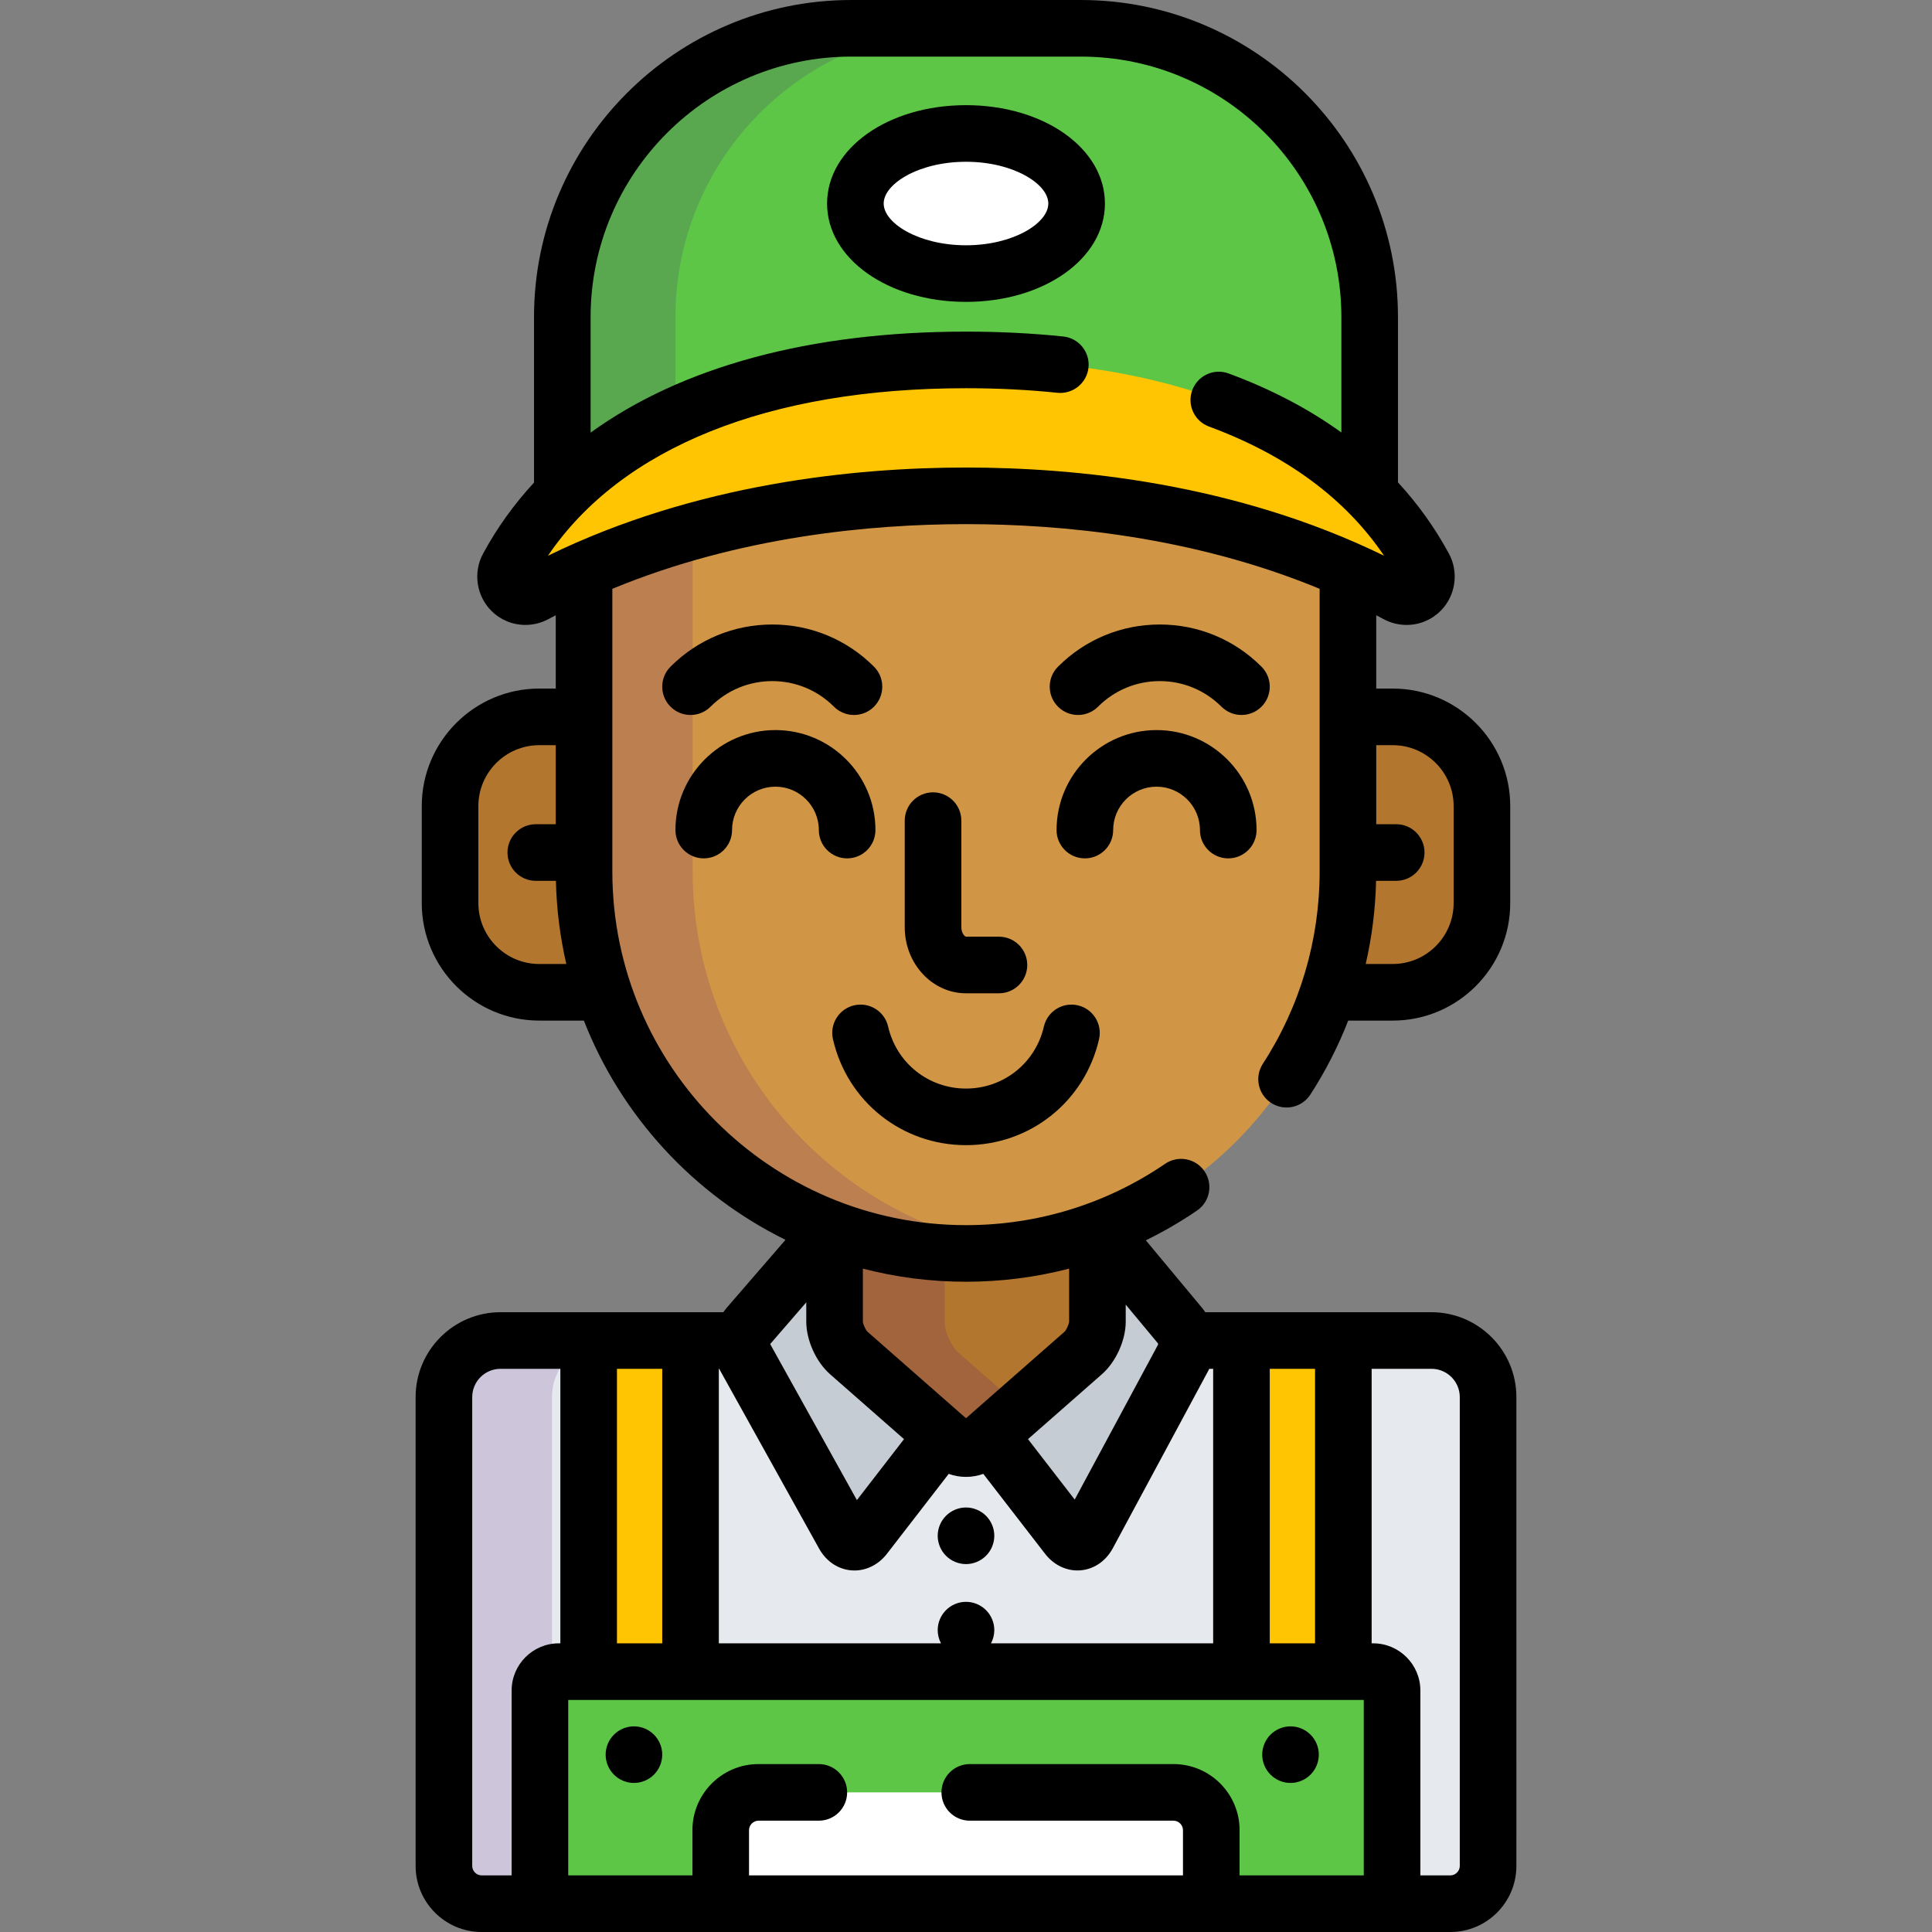 <?xml version="1.0" encoding="iso-8859-1"?>
<!-- Generator: Adobe Illustrator 19.0.0, SVG Export Plug-In . SVG Version: 6.00 Build 0)  -->
<svg version="1.1" id="Capa_1" xmlns="http://www.w3.org/2000/svg" xmlns:xlink="http://www.w3.org/1999/xlink" x="0px" y="0px"
	 viewBox="0 0 512 512" style="enable-background:new 0 0 512 512;" xml:space="preserve">
<rect x="0" y="0" width="512" height="512" fill="#808080" stroke="none"/>
<path style="fill:#E6E9ED;" d="M379.357,355.25h-65.02c0.185,1.547-0.03,3.147-0.706,4.403l-25.323,47.076
	c-1.303,2.422-3.744,2.623-5.426,0.447l-20.697-26.778l-2.429,2.133c-2.066,1.814-5.448,1.814-7.514,0l-2.428-2.132l-20.698,26.777
	c-1.682,2.176-4.151,1.989-5.487-0.414l-26.201-47.143c-0.694-1.249-0.915-2.838-0.725-4.37h-64.061c-8.25,0-15,6.75-15,15V494.5
	c0,5.5,4.5,10,10,10h256.715c5.5,0,10-4.5,10-10V370.25C394.357,362,387.607,355.25,379.357,355.25z"/>
<g style="opacity:0.15;">
	<path style="fill:#3D0072;" d="M146.285,494.5V370.25c0-8.25,6.75-15,15-15h-28.643c-8.25,0-15,6.75-15,15V494.5
		c0,5.5,4.5,10,10,10h28.643C150.785,504.5,146.285,500,146.285,494.5z"/>
</g>
<g>
	<rect x="156" y="355.25" style="fill:#FFC502;" width="27" height="87.75"/>
	<rect x="329" y="355.25" style="fill:#FFC502;" width="27" height="87.75"/>
</g>
<g>
	<path style="fill:#C5CCD3;" d="M224.929,358.549c-2.066-1.814-3.757-5.549-3.757-8.299v-23.88
		c-1.297,0.657-2.476,1.491-3.271,2.411l-19.629,22.688c-1.799,2.08-2.178,5.748-0.842,8.151l26.201,47.143
		c1.336,2.403,3.805,2.59,5.487,0.414l20.698-26.777L224.929,358.549z"/>
	<path style="fill:#C5CCD3;" d="M312.802,351.406l-18.775-22.563c-0.773-0.928-1.925-1.772-3.198-2.438v23.844
		c0,2.75-1.69,6.484-3.757,8.299l-24.886,21.85l20.697,26.778c1.682,2.176,4.123,1.975,5.426-0.447l25.323-47.076
		C314.935,357.231,314.561,353.521,312.802,351.406z"/>
</g>
<path style="fill:#B2762F;" d="M256,332.178c-12.238,0-23.969-2.172-34.828-6.152v24.225c0,2.75,1.691,6.484,3.757,8.299
	l27.314,23.983c2.066,1.814,5.448,1.814,7.514,0l27.315-23.983c2.066-1.814,3.757-5.549,3.757-8.299v-24.225
	C279.969,330.006,268.238,332.178,256,332.178z"/>
<path style="opacity:0.15;fill:#490089;enable-background:new    ;" d="M250.344,350.25v-18.232
	c-10.199-0.563-19.997-2.629-29.172-5.992v24.225c0,2.75,1.691,6.484,3.757,8.299l27.314,23.983c2.066,1.814,5.448,1.814,7.514,0
	l10.829-9.508l-16.485-14.475C252.035,356.734,250.344,353,250.344,350.25z"/>
<g>
	<path style="fill:#B2762F;" d="M154.78,230.958v-40.98h-11.864c-13.06,0-23.646,10.587-23.646,23.646v25.701
		c0,13.059,10.586,23.645,23.646,23.645h17.036C156.6,252.908,154.78,242.146,154.78,230.958z"/>
	<path style="fill:#B2762F;" d="M369.084,189.977h-11.865v40.98c0,11.189-1.819,21.95-5.172,32.012h17.037
		c13.06,0,23.645-10.587,23.645-23.645v-25.701C392.729,200.564,382.144,189.977,369.084,189.977z"/>
</g>
<path style="fill:#D19546;" d="M256,131.402c-26.863,0-64.991,3.613-101.22,19.698v79.857c0,55.902,45.318,101.22,101.22,101.22
	s101.219-45.317,101.219-101.22V151.1C320.99,135.016,282.864,131.402,256,131.402z"/>
<path style="opacity:0.15;fill:#490089;enable-background:new    ;" d="M183.561,230.958v-90.142
	c-9.566,2.666-19.239,6.047-28.781,10.284v79.857c0,55.902,45.318,101.22,101.22,101.22c4.887,0,9.689-0.354,14.391-1.023
	C221.306,324.167,183.561,281.975,183.561,230.958z"/>
<path style="fill:#FFC502;" d="M372.747,158.113c-0.856,0-1.72-0.208-2.51-0.637c-39.874-21.55-84.13-26.074-114.237-26.074
	c-30.106,0-74.364,4.525-114.237,26.074c-0.792,0.428-1.655,0.637-2.512,0.637c-1.369,0-2.722-0.532-3.739-1.549
	c-1.652-1.652-2.023-4.194-0.911-6.251c19.159-35.421,62.272-54.93,121.399-54.93c59.126,0,102.239,19.509,121.398,54.931
	c1.111,2.057,0.741,4.599-0.912,6.251C375.47,157.581,374.117,158.113,372.747,158.113z"/>
<path style="fill:#5DC647;" d="M368.911,504.5V448c0-2.75-2.25-5-5-5H148.089c-2.75,0-5,2.25-5,5v56.5H368.911z"/>
<path style="fill:#FFFFFF;" d="M321,504.5V485c0-5.5-4.5-10-10-10H201c-5.5,0-10,4.5-10,10v19.5H321z"/>
<path style="fill:#5DC647;" d="M256,97.27c47.234,0,84.233,12.463,106.98,35.531V84.026c0-42.264-34.278-76.526-76.563-76.526
	h-60.833c-42.286,0-76.565,34.263-76.565,76.526V132.8C171.766,109.732,208.765,97.27,256,97.27z"/>
<path style="opacity:0.15;fill:#490089;enable-background:new    ;" d="M179,110.186v-26.16C179,41.763,213.279,7.5,255.565,7.5
	h-29.981c-42.286,0-76.565,34.263-76.565,76.526v46.888C157.222,122.596,167.276,115.657,179,110.186z"/>
<path style="fill:#FFC502;" d="M372.747,158.113c-0.856,0-1.72-0.208-2.51-0.637c-39.874-21.55-84.13-26.074-114.237-26.074
	c-30.106,0-74.364,4.525-114.237,26.074c-0.792,0.428-1.655,0.637-2.512,0.637c-1.369,0-2.722-0.532-3.739-1.549
	c-1.652-1.652-2.023-4.194-0.911-6.251c19.159-35.421,62.272-54.93,121.399-54.93c59.126,0,102.239,19.509,121.398,54.931
	c1.111,2.057,0.741,4.599-0.912,6.251C375.47,157.581,374.117,158.113,372.747,158.113z"/>
<ellipse style="fill:#FFFFFF;" cx="256" cy="53.936" rx="29.32" ry="18.566"/>
<path d="M247.266,209.977c-4.142,0-7.5,3.358-7.5,7.5v28.256c0,9.649,7.283,17.5,16.234,17.5h8.734c4.143,0,7.5-3.357,7.5-7.5
	s-3.357-7.5-7.5-7.5H256c-0.297,0-1.234-0.914-1.234-2.5v-28.256C254.766,213.335,251.408,209.977,247.266,209.977z"/>
<path d="M204.655,180.5c6.173,0,11.98,2.408,16.353,6.781c1.464,1.464,3.384,2.196,5.303,2.196c1.92,0,3.839-0.732,5.303-2.196
	c2.929-2.93,2.929-7.678,0-10.607c-7.206-7.205-16.78-11.174-26.959-11.174c-10.179,0-19.753,3.969-26.959,11.175
	c-2.929,2.929-2.928,7.678,0.001,10.606c2.93,2.928,7.678,2.929,10.607-0.001C192.676,182.908,198.483,180.5,204.655,180.5z"/>
<path d="M334.303,176.674c-7.206-7.205-16.78-11.174-26.96-11.174s-19.754,3.969-26.959,11.175
	c-2.929,2.929-2.929,7.678,0.001,10.606c2.928,2.928,7.677,2.929,10.607-0.001c4.372-4.372,10.179-6.78,16.352-6.78
	s11.98,2.408,16.353,6.781c1.465,1.464,3.385,2.196,5.304,2.196c1.919,0,3.839-0.732,5.304-2.196
	C337.232,184.352,337.232,179.604,334.303,176.674z"/>
<path d="M186.5,227.477c4.142,0,7.5-3.357,7.5-7.5c0-6.341,5.159-11.5,11.5-11.5s11.5,5.159,11.5,11.5c0,4.143,3.358,7.5,7.5,7.5
	s7.5-3.357,7.5-7.5c0-14.612-11.888-26.5-26.5-26.5s-26.5,11.888-26.5,26.5C179,224.12,182.358,227.477,186.5,227.477z"/>
<path d="M295,219.977c0-6.341,5.159-11.5,11.5-11.5s11.5,5.159,11.5,11.5c0,4.143,3.357,7.5,7.5,7.5s7.5-3.357,7.5-7.5
	c0-14.612-11.888-26.5-26.5-26.5s-26.5,11.888-26.5,26.5c0,4.143,3.357,7.5,7.5,7.5S295,224.12,295,219.977z"/>
<path d="M256,303.478c16.972,0,31.47-11.545,35.258-28.075c0.925-4.037-1.598-8.061-5.636-8.985
	c-4.035-0.922-8.061,1.598-8.985,5.636c-2.216,9.671-10.702,16.425-20.637,16.425c-9.934,0-18.42-6.754-20.636-16.425
	c-0.925-4.037-4.946-6.558-8.986-5.636c-4.038,0.925-6.561,4.948-5.635,8.985C224.531,291.933,239.029,303.478,256,303.478z"/>
<path d="M256,414.5c1.97,0,3.899-0.8,5.3-2.2c1.4-1.39,2.2-3.33,2.2-5.3c0-1.98-0.8-3.91-2.2-5.3c-1.4-1.4-3.33-2.2-5.3-2.2
	s-3.91,0.8-5.3,2.2c-1.4,1.39-2.2,3.319-2.2,5.3c0,1.97,0.8,3.91,2.2,5.3C252.09,413.7,254.03,414.5,256,414.5z"/>
<path d="M379.357,347.75h-59.952c-0.262-0.394-0.537-0.778-0.839-1.142l-14.907-17.914c4.681-2.288,9.217-4.915,13.57-7.888
	c3.421-2.336,4.3-7.002,1.964-10.423c-2.335-3.42-7.001-4.302-10.423-1.964c-15.576,10.636-33.824,16.258-52.771,16.258
	c-51.677,0-93.72-42.042-93.72-93.72v-74.915c33.694-13.937,68.714-17.141,93.72-17.141s60.029,3.204,93.719,17.139v74.917
	c0,18.171-5.204,35.792-15.051,50.958c-2.255,3.475-1.268,8.119,2.207,10.375c3.474,2.253,8.119,1.268,10.375-2.207
	c4.034-6.215,7.383-12.789,10.045-19.614h11.789c17.173,0,31.145-13.972,31.145-31.145v-25.701
	c0-17.174-13.972-31.146-31.145-31.146h-4.365v-19.429c0.647,0.339,1.297,0.671,1.941,1.02c1.862,1.011,3.967,1.545,6.087,1.545
	c3.416,0,6.627-1.33,9.041-3.744c3.969-3.966,4.877-10.184,2.207-15.124c-3.719-6.876-8.233-13.181-13.515-18.909v-43.81
	C370.48,37.694,332.77,0,286.417,0h-60.833c-46.354,0-84.065,37.694-84.065,84.026v43.865c-5.28,5.718-9.81,12.004-13.515,18.855
	c-2.669,4.936-1.762,11.154,2.205,15.121c2.415,2.415,5.626,3.745,9.042,3.745c2.113,0,4.215-0.532,6.078-1.539
	c0.648-0.351,1.301-0.685,1.952-1.025v19.429h-4.364c-17.174,0-31.146,13.972-31.146,31.146v25.701
	c0,17.174,13.972,31.145,31.146,31.145h11.813c9.938,25.377,29.139,46.146,53.436,58.101L192.6,346.562
	c-0.326,0.377-0.622,0.777-0.903,1.188h-59.054c-12.407,0-22.5,10.094-22.5,22.5V494.5c0,9.649,7.851,17.5,17.5,17.5h256.715
	c9.649,0,17.5-7.851,17.5-17.5V370.25C401.857,357.844,391.764,347.75,379.357,347.75z M369.084,197.477
	c8.902,0,16.145,7.243,16.145,16.146v25.701c0,8.902-7.242,16.145-16.145,16.145h-7.16c1.657-7.19,2.583-14.569,2.751-22.041h5.335
	c4.143,0,7.5-3.357,7.5-7.5s-3.357-7.5-7.5-7.5h-5.291v-20.951H369.084z M145.216,147.27
	c19.483-28.695,58.429-44.388,110.784-44.388c8.362,0,16.512,0.407,24.223,1.212c4.108,0.417,7.808-2.563,8.237-6.683
	c0.429-4.119-2.563-7.808-6.683-8.237c-8.225-0.857-16.897-1.292-25.777-1.292c-41.356,0-75.335,9.311-99.481,26.765V84.026
	C156.518,45.964,187.5,15,225.583,15h60.833c38.082,0,69.063,30.965,69.063,69.026v30.585c-8.664-6.25-18.627-11.485-29.888-15.642
	c-3.886-1.434-8.199,0.554-9.634,4.438c-1.435,3.886,0.553,8.199,4.439,9.634c20.581,7.598,36.153,19.097,46.397,34.235
	c-39.333-19.205-81.569-23.374-110.795-23.374C226.775,123.902,184.547,128.068,145.216,147.27z M142.916,255.47
	c-8.903,0-16.146-7.243-16.146-16.145v-25.701c0-8.902,7.243-16.146,16.146-16.146h4.364v20.951h-5.291c-4.142,0-7.5,3.357-7.5,7.5
	s3.358,7.5,7.5,7.5h5.336c0.169,7.562,1.112,14.933,2.757,22.041H142.916z M336.5,362.75h12v72.75h-12V362.75z M298.328,350.25
	v-4.512l8.551,10.275c0.021,0.091,0.033,0.211,0.03,0.305l-22.101,41.086l-12.381-16.019l19.592-17.201
	C295.734,360.923,298.328,355.193,298.328,350.25z M228.672,336.197c8.735,2.27,17.893,3.48,27.328,3.48
	c9.313,0,18.478-1.185,27.328-3.475v14.028c-0.031,0.684-0.727,2.22-1.205,2.682l-26.124,22.937l-26.108-22.924
	c-0.493-0.475-1.189-2.011-1.22-2.676L228.672,336.197L228.672,336.197z M204.141,356.147l9.531-11.016v5.118
	c0,4.943,2.594,10.673,6.309,13.935l19.592,17.202l-12.487,16.155l-22.954-41.302C204.133,356.21,204.136,356.178,204.141,356.147z
	 M190.5,362.75h0.116c0.085,0.172,0.165,0.346,0.258,0.514l26.201,47.143c2.014,3.624,5.515,5.788,9.365,5.788
	c3.296,0,6.435-1.615,8.612-4.431l16.366-21.173c1.447,0.523,2.996,0.801,4.583,0.801s3.137-0.278,4.584-0.801l16.364,21.172
	c2.173,2.811,5.3,4.423,8.581,4.423c3.888,0,7.396-2.207,9.385-5.903l25.323-47.076c0.08-0.149,0.147-0.304,0.222-0.456h1.041v72.75
	h-58.872c0.564-1.07,0.872-2.275,0.872-3.5c0-1.98-0.8-3.91-2.2-5.3c-1.39-1.4-3.32-2.2-5.3-2.2s-3.91,0.8-5.3,2.2
	c-1.4,1.39-2.2,3.319-2.2,5.3c0,1.225,0.308,2.43,0.872,3.5H190.5V362.75z M163.5,362.75h12v72.75h-12V362.75z M148.5,435.5h-0.411
	c-6.893,0-12.5,5.607-12.5,12.5v49h-7.946c-1.355,0-2.5-1.145-2.5-2.5V370.25c0-4.136,3.364-7.5,7.5-7.5H148.5V435.5z M361.411,497
	H328.5v-12c0-9.649-7.851-17.5-17.5-17.5h-54c-4.142,0-7.5,3.357-7.5,7.5s3.358,7.5,7.5,7.5h54c1.355,0,2.5,1.145,2.5,2.5v12h-115
	v-12c0-1.355,1.145-2.5,2.5-2.5h16c4.142,0,7.5-3.357,7.5-7.5s-3.358-7.5-7.5-7.5h-16c-9.649,0-17.5,7.851-17.5,17.5v12h-32.911
	v-46.5h210.822V497z M386.857,494.5c0,1.355-1.145,2.5-2.5,2.5h-7.946v-49c0-6.893-5.607-12.5-12.5-12.5H363.5v-72.75h15.857
	c4.136,0,7.5,3.364,7.5,7.5V494.5z"/>
<path d="M256,27.869c-20.644,0-36.815,11.45-36.815,26.066S235.356,80.001,256,80.001c20.645,0,36.815-11.45,36.815-26.066
	S276.645,27.869,256,27.869z M256,65.002c-12.486,0-21.815-5.843-21.815-11.066c0-5.224,9.329-11.066,21.815-11.066
	s21.815,5.843,21.815,11.066S268.486,65.002,256,65.002z"/>
<path d="M168,472.5c1.98,0,3.91-0.8,5.3-2.2c1.4-1.39,2.2-3.33,2.2-5.3c0-1.971-0.8-3.91-2.2-5.3c-1.39-1.4-3.32-2.2-5.3-2.2
	c-1.97,0-3.91,0.8-5.3,2.2c-1.4,1.39-2.2,3.329-2.2,5.3c0,1.97,0.8,3.91,2.2,5.3C164.09,471.7,166.03,472.5,168,472.5z"/>
<path d="M342,472.5c1.97,0,3.899-0.8,5.3-2.2c1.4-1.39,2.2-3.33,2.2-5.3c0-1.971-0.8-3.91-2.2-5.3c-1.39-1.4-3.33-2.2-5.3-2.2
	c-1.98,0-3.91,0.8-5.3,2.2c-1.4,1.39-2.2,3.319-2.2,5.3c0,1.979,0.8,3.91,2.2,5.3C338.09,471.7,340.03,472.5,342,472.5z"/>
<g>
</g>
<g>
</g>
<g>
</g>
<g>
</g>
<g>
</g>
<g>
</g>
<g>
</g>
<g>
</g>
<g>
</g>
<g>
</g>
<g>
</g>
<g>
</g>
<g>
</g>
<g>
</g>
<g>
</g>
</svg>
